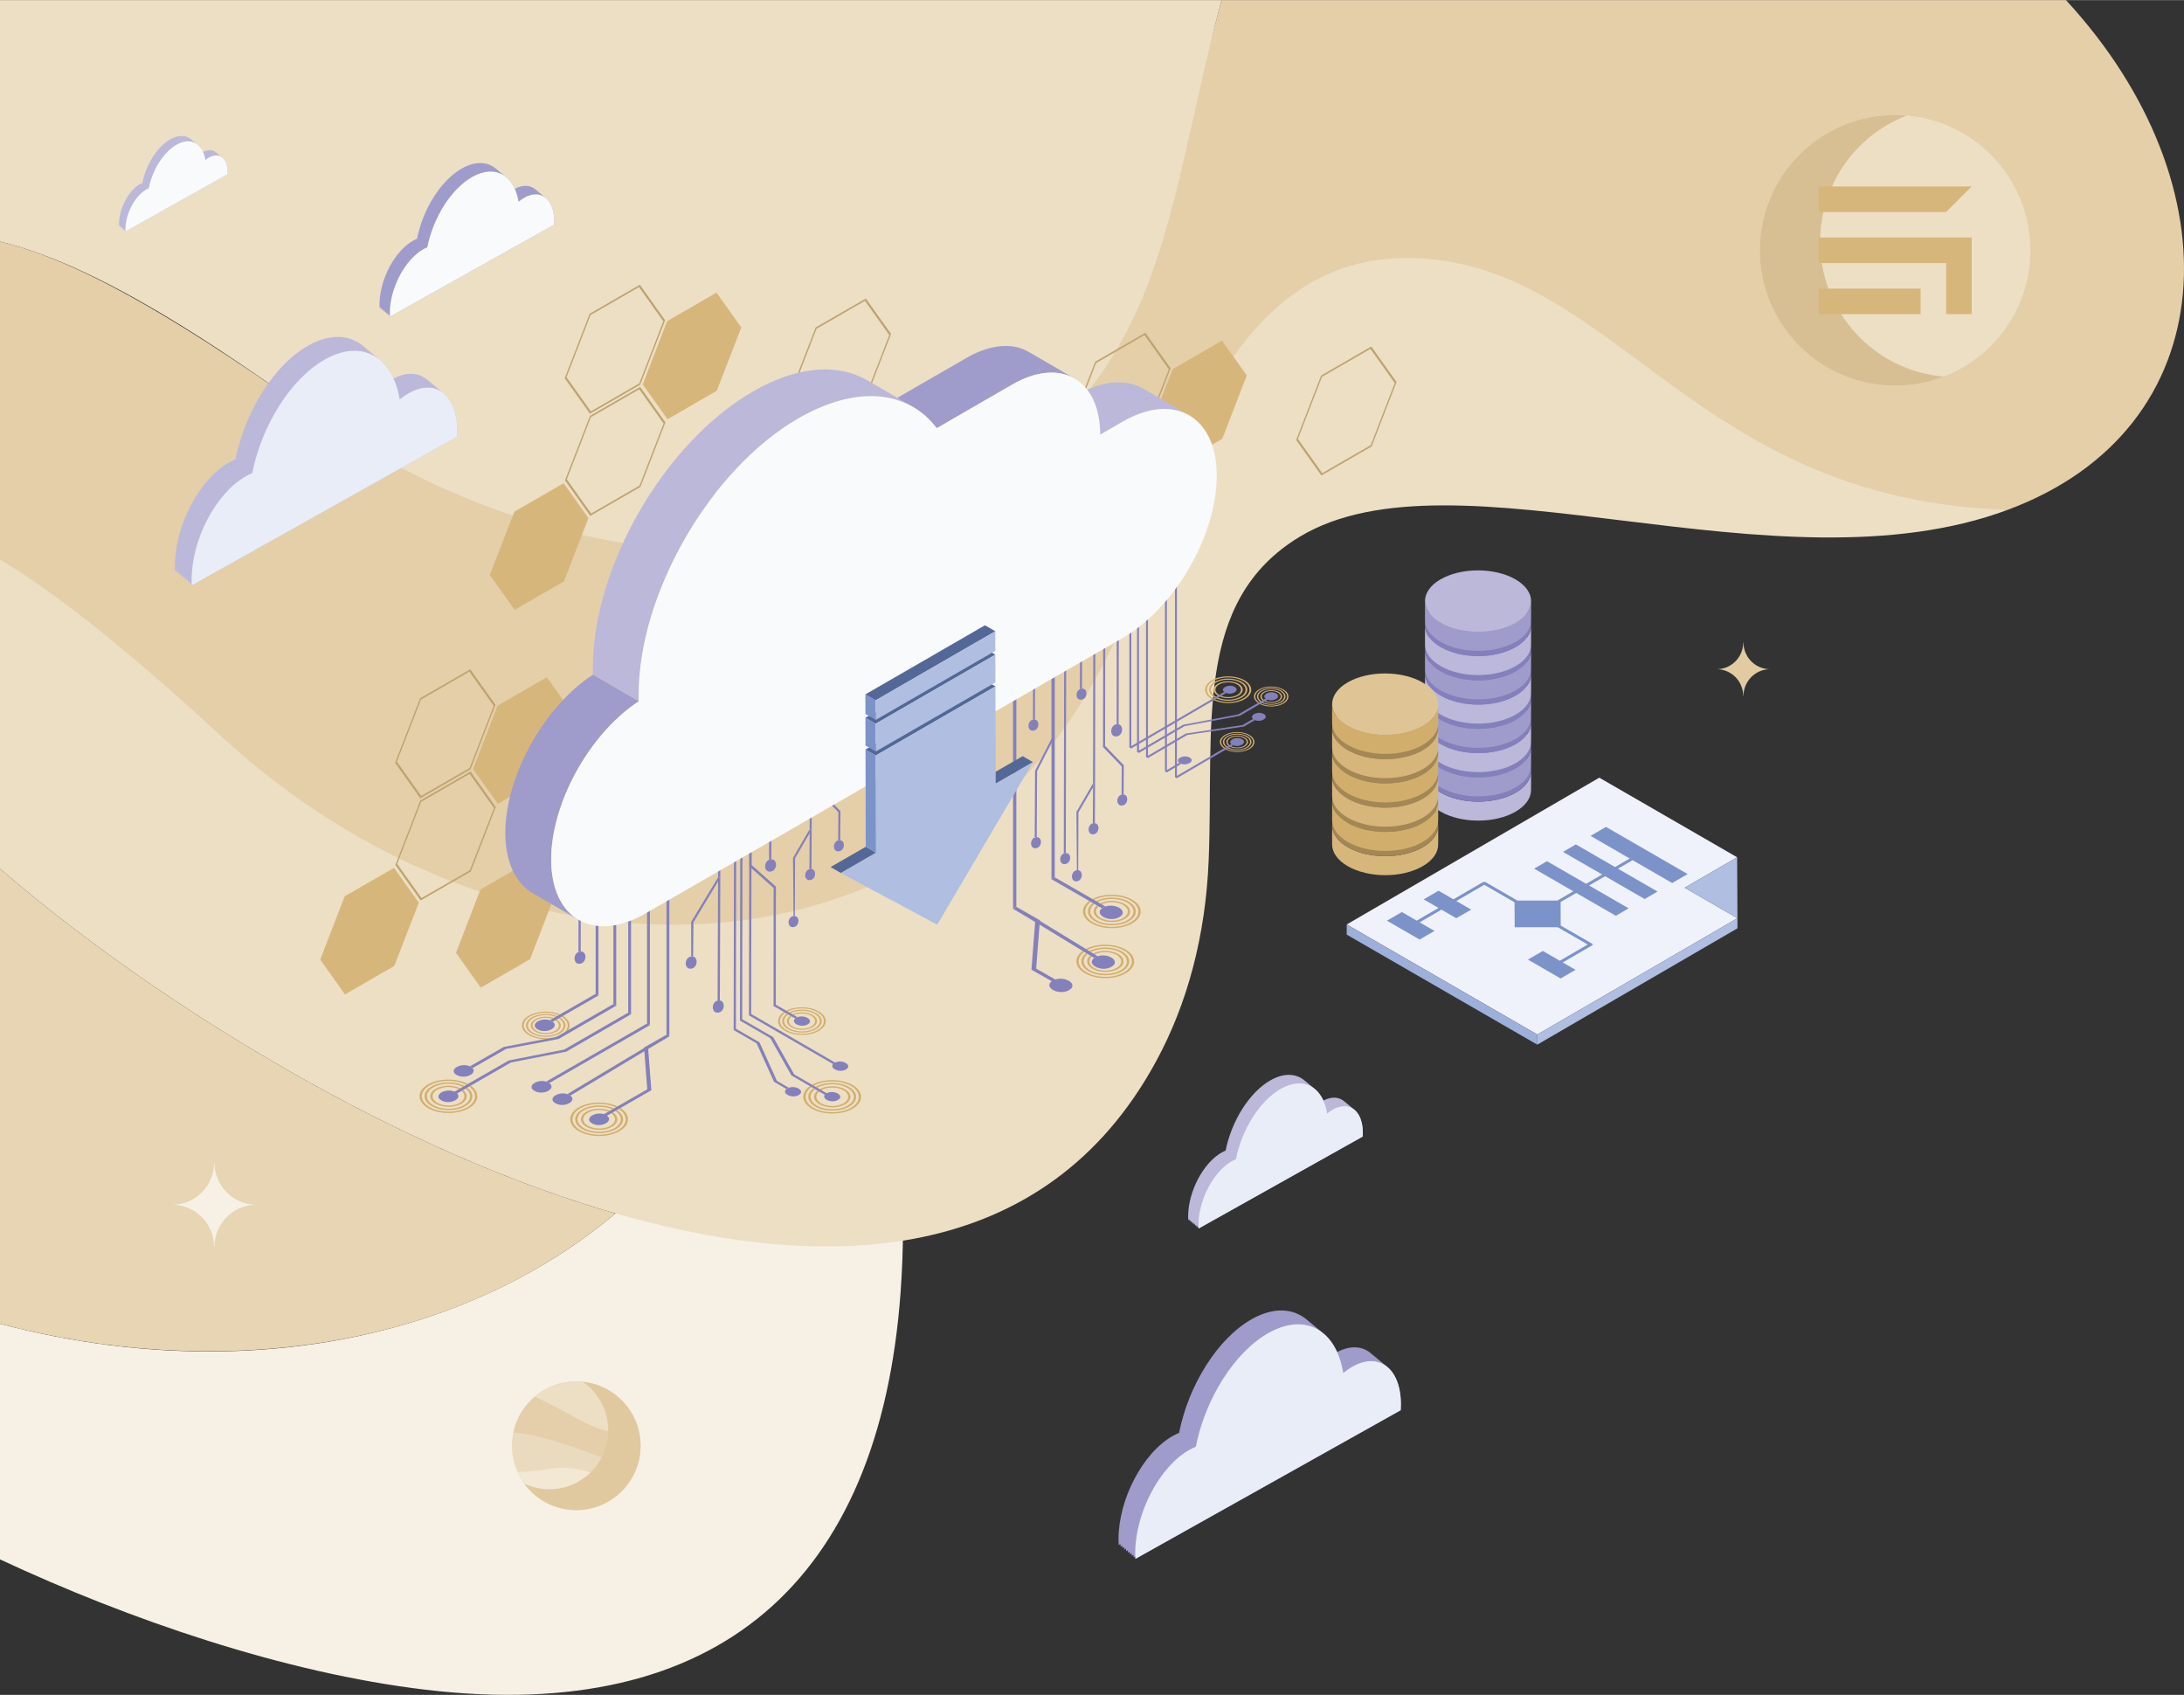 <?xml version="1.0" encoding="UTF-8"?>
<!DOCTYPE svg PUBLIC "-//W3C//DTD SVG 1.1//EN" "http://www.w3.org/Graphics/SVG/1.1/DTD/svg11.dtd">
<!-- Creator: CorelDRAW X7 -->
<svg xmlns="http://www.w3.org/2000/svg" xml:space="preserve" width="7.611in" height="5.906in" version="1.1" style="shape-rendering:geometricPrecision; text-rendering:geometricPrecision; image-rendering:optimizeQuality; fill-rule:evenodd; clip-rule:evenodd"
viewBox="0 0 76113 59055"
 xmlns:xlink="http://www.w3.org/1999/xlink">
 <rect x="0" y="0" width="76113" height="59055" fill="#333333" stroke="none"/>
 <defs>
  <style type="text/css">
   <![CDATA[
    .fil23 {fill:#536896}
    .fil24 {fill:#7B93C9}
    .fil19 {fill:#8480BC}
    .fil16 {fill:#9F9CCB}
    .fil25 {fill:#AFBEE1}
    .fil14 {fill:#BBB8DA}
    .fil21 {fill:#BFA36F}
    .fil18 {fill:#D2AE6D}
    .fil20 {fill:#D7B67C}
    .fil26 {fill:#D7BF93}
    .fil27 {fill:#E2CBA3}
    .fil12 {fill:#E4CFA9}
    .fil28 {fill:#E7D5B4}
    .fil15 {fill:#E9EDF7}
    .fil13 {fill:#EDDFC4}
    .fil0 {fill:#F7F1E5}
    .fil22 {fill:#F9FAFC}
    .fil10 {fill:#7B93C9;fill-rule:nonzero}
    .fil2 {fill:#8480BC;fill-rule:nonzero}
    .fil9 {fill:#9DB0D9;fill-rule:nonzero}
    .fil3 {fill:#9F9CCB;fill-rule:nonzero}
    .fil5 {fill:#A38755;fill-rule:nonzero}
    .fil11 {fill:#AFBEE1;fill-rule:nonzero}
    .fil1 {fill:#BBB8DA;fill-rule:nonzero}
    .fil6 {fill:#D2AE6D;fill-rule:nonzero}
    .fil4 {fill:#D7B67C;fill-rule:nonzero}
    .fil7 {fill:#DFC596;fill-rule:nonzero}
    .fil33 {fill:#E0C99F;fill-rule:nonzero}
    .fil30 {fill:#E4CFAA;fill-rule:nonzero}
    .fil34 {fill:#E9EDF7;fill-rule:nonzero}
    .fil29 {fill:#EBDBBE;fill-rule:nonzero}
    .fil32 {fill:#EDDFC4;fill-rule:nonzero}
    .fil8 {fill:#EFF2FA;fill-rule:nonzero}
    .fil31 {fill:#F2E8D4;fill-rule:nonzero}
    .fil17 {fill:#F9FAFC;fill-rule:nonzero}
   ]]>
  </style>
 </defs>
 <g id="Layer_x0020_1">
  <g id="_3027625200384">
   <path class="fil0" d="M15147 45814c-4663,1615 -9992,1673 -15147,311l0 4694 0 3515c4491,2098 9904,3958 14837,4543 10202,1210 15814,-3788 16548,-13840 112,-1533 107,-3092 38,-4624 -11,-239 -21,-475 -30,-707 -1445,223 -2973,244 -4551,98 -871,-81 -1758,-213 -2654,-390 -1283,1668 -2832,3097 -4622,4258 -1342,869 -2818,1588 -4419,2142z"/>
   <g>
    <path class="fil1" d="M53360 26864l-2 662c-1,272 -180,544 -537,752 -720,418 -1890,418 -2615,0 -364,-210 -546,-486 -545,-762l2 -662c-1,276 181,552 545,762 725,418 1895,418 2615,0 357,-208 536,-480 537,-752z"/>
    <path class="fil2" d="M52814 26102c725,418 728,1096 9,1514 -720,418 -1890,418 -2615,0 -724,-418 -727,-1096 -8,-1514 719,-418 1890,-418 2614,0z"/>
    <path class="fil3" d="M53360 26019l-2 662c-1,272 -180,544 -537,752 -720,418 -1890,418 -2615,0 -364,-210 -546,-487 -545,-762l2 -662c-1,276 181,552 545,762 725,418 1895,418 2615,0 357,-208 536,-480 537,-752z"/>
    <path class="fil2" d="M52814 25256c725,419 728,1097 9,1515 -720,418 -1890,418 -2615,0 -724,-418 -727,-1096 -8,-1514 719,-418 1890,-418 2614,-1z"/>
    <path class="fil1" d="M53360 25174l-2 662c-1,272 -180,544 -537,752 -720,418 -1890,418 -2615,0 -364,-211 -546,-487 -545,-762l2 -662c-1,275 181,551 545,762 725,418 1895,418 2615,0 357,-208 536,-480 537,-752z"/>
    <path class="fil2" d="M52814 24411c725,419 728,1097 9,1515 -720,418 -1890,418 -2615,0 -724,-418 -727,-1096 -8,-1514 719,-418 1890,-419 2614,-1z"/>
    <path class="fil3" d="M53360 24329l-2 662c-1,272 -180,544 -537,751 -720,419 -1890,419 -2615,0 -364,-210 -546,-486 -545,-762l2 -661c-1,275 181,551 545,762 725,418 1895,418 2615,0 357,-208 536,-480 537,-752z"/>
    <path class="fil2" d="M52814 23566c725,418 728,1097 9,1515 -720,418 -1890,418 -2615,0 -724,-418 -727,-1096 -8,-1514 719,-418 1890,-419 2614,-1z"/>
    <path class="fil1" d="M53360 23483l-2 662c-1,273 -180,545 -537,752 -720,419 -1890,419 -2615,0 -364,-210 -546,-486 -545,-762l2 -662c-1,276 181,552 545,763 725,418 1895,418 2615,0 357,-208 536,-480 537,-753z"/>
    <path class="fil2" d="M52814 22721c725,418 728,1096 9,1514 -720,419 -1890,419 -2615,0 -724,-418 -727,-1096 -8,-1514 719,-418 1890,-418 2614,0z"/>
    <path class="fil3" d="M53360 22638l-2 662c-1,272 -180,545 -537,752 -720,418 -1890,418 -2615,0 -364,-210 -546,-486 -545,-762l2 -662c-1,276 181,552 545,762 725,419 1895,419 2615,0 357,-207 536,-479 537,-752z"/>
    <path class="fil2" d="M52814 21876c725,418 728,1096 9,1514 -720,419 -1890,419 -2615,0 -724,-418 -727,-1096 -8,-1514 719,-418 1890,-418 2614,0z"/>
    <path class="fil1" d="M53360 21793l-2 662c-1,272 -180,544 -537,752 -720,418 -1890,418 -2615,0 -364,-210 -546,-486 -545,-762l2 -662c-1,276 181,552 545,762 725,418 1895,418 2615,0 357,-208 536,-479 537,-752z"/>
    <path class="fil2" d="M52814 21031c725,418 728,1096 9,1514 -720,418 -1890,418 -2615,0 -724,-418 -727,-1096 -8,-1514 719,-418 1890,-418 2614,0z"/>
    <path class="fil3" d="M53360 20948l-2 662c-1,272 -180,544 -537,752 -720,418 -1890,418 -2615,0 -364,-210 -546,-487 -545,-762l2 -662c-1,276 181,552 545,762 725,418 1895,418 2615,0 357,-208 536,-480 537,-752z"/>
    <path class="fil1" d="M52814 20185c725,419 728,1097 9,1515 -720,418 -1890,418 -2615,0 -724,-418 -727,-1096 -8,-1514 719,-418 1890,-419 2614,-1z"/>
    <path class="fil4" d="M50122 28765l-1 662c-1,272 -180,544 -538,752 -719,418 -1890,418 -2614,0 -364,-210 -546,-486 -545,-762l1 -662c0,276 182,552 546,762 724,418 1895,418 2614,0 358,-208 537,-480 537,-752z"/>
    <path class="fil5" d="M49577 28002c724,419 727,1097 8,1515 -719,418 -1890,418 -2614,0 -724,-418 -728,-1096 -8,-1514 719,-418 1890,-418 2614,-1z"/>
    <path class="fil6" d="M50122 27920l-1 662c-1,272 -180,544 -538,752 -719,418 -1890,418 -2614,0 -364,-211 -546,-487 -545,-762l1 -662c0,275 182,551 546,762 724,418 1895,418 2614,0 358,-208 537,-480 537,-752z"/>
    <path class="fil5" d="M49577 27157c724,419 727,1097 8,1515 -719,418 -1890,418 -2614,0 -724,-418 -728,-1096 -8,-1514 719,-418 1890,-419 2614,-1z"/>
    <path class="fil4" d="M50122 27075l-1 662c-1,272 -180,544 -538,751 -719,419 -1890,419 -2614,0 -364,-210 -546,-486 -545,-761l1 -662c0,275 182,551 546,762 724,418 1895,418 2614,0 358,-208 537,-480 537,-752z"/>
    <path class="fil5" d="M49577 26312c724,419 727,1097 8,1515 -719,418 -1890,418 -2614,0 -724,-418 -728,-1096 -8,-1514 719,-418 1890,-419 2614,-1z"/>
    <path class="fil6" d="M50122 26229l-1 662c-1,273 -180,545 -538,752 -719,419 -1890,419 -2614,0 -364,-210 -546,-486 -545,-762l1 -662c0,276 182,552 546,763 724,418 1895,418 2614,0 358,-208 537,-480 537,-753z"/>
    <path class="fil5" d="M49577 25467c724,418 727,1097 8,1514 -719,419 -1890,419 -2614,0 -724,-417 -728,-1095 -8,-1514 719,-417 1890,-418 2614,0z"/>
    <path class="fil4" d="M50122 25384l-1 662c-1,273 -180,545 -538,752 -719,418 -1890,418 -2614,0 -364,-210 -546,-486 -545,-762l1 -662c0,276 182,552 546,762 724,419 1895,419 2614,0 358,-207 537,-479 537,-752z"/>
    <path class="fil5" d="M49577 24622c724,418 727,1096 8,1514 -719,419 -1890,419 -2614,0 -724,-418 -728,-1096 -8,-1514 719,-418 1890,-418 2614,0z"/>
    <path class="fil6" d="M50122 24539l-1 662c-1,272 -180,544 -538,752 -719,418 -1890,418 -2614,0 -364,-210 -546,-486 -545,-762l1 -662c0,276 182,552 546,762 724,418 1895,418 2614,0 358,-207 537,-480 537,-752z"/>
    <path class="fil7" d="M49577 23777c724,418 727,1096 8,1514 -719,418 -1890,418 -2614,0 -724,-418 -728,-1096 -8,-1514 719,-418 1890,-418 2614,0z"/>
   </g>
   <g>
    <polygon class="fil8" points="58713,30930 60540,29869 55736,27095 46934,32210 53576,36045 60551,31992 "/>
    <polygon class="fil9" points="53576,36045 53574,36398 46933,32564 46934,32210 "/>
    <path class="fil10" d="M58815 30453l-539 313 -1379 -796 -511 297 1379 796 -448 261 -1379 -796 -559 324 1380 796 -447 260 -1380 -796 -545 317 4 819 1094 631c29,17 29,44 0,60l-1022 594 445 258 -519 301 -1140 -658 519 -301 592 341 973 -565 -1044 -602 -1502 1 -5 -871 -1055 -609 -973 565 518 299 -519 301 -518 -299 -759 442 518 299 -520 301 -1138 -657 519 -302 518 299 760 -441 -518 -299 519 -302 518 299 1023 -594c28,-17 74,-17 103,0l1106 639 1389 0 558 -324 -1365 -789 447 -260 1365 788 558 -324 -1365 -788 448 -261 1366 789 511 -297 -1365 -789 538 -313 2846 1643z"/>
    <polygon class="fil11" points="60540,29869 60551,31992 58713,30930 "/>
    <polygon class="fil11" points="60551,31991 60550,32345 53575,36398 53576,36045 "/>
   </g>
   <g>
    <path class="fil12" d="M0 8414c1838,438 4112,1530 7187,3498 1080,691 2258,1489 3551,2405 6552,4641 14561,5906 20900,3295 516,-213 1015,-448 1496,-705 6358,-3396 7724,-10544 9439,-16907l29427 0c5974,6476 5561,14940 -2030,17762 -9250,816 -12296,-3284 -19251,-5096 -4458,-1161 -7604,678 -9706,7977 -2405,8353 -6985,13840 -13359,15387 -12048,2923 -19691,-5594 -27654,-11368l0 -16248z"/>
    <path class="fil13" d="M0 8414l0 -8414 42573 0c-2157,8006 -1849,14257 -10802,17943 -6339,2611 -14481,1015 -21033,-3626 -3012,-2134 -7236,-5067 -10738,-5903z"/>
    <path class="fil13" d="M0 19496c2020,1212 4485,3181 7702,6150 1988,1835 4192,3314 6494,4400 4530,2137 9441,2756 13848,1596 1394,-367 2698,-899 3901,-1584 3852,-2194 6669,-5964 8104,-10946 1553,-5396 3672,-8558 6477,-9669 898,-356 1848,-488 2837,-449 6961,274 9645,8422 20607,8768 -8104,3012 -19279,-2304 -24665,932 -3727,2239 -2997,6621 -3182,11263 -107,2669 -752,5028 -1823,7004 -7684,14183 -30411,1862 -40300,-6694l0 -10771z"/>
   </g>
   <g>
    <g>
     <path class="fil14" d="M6096 19718l0 3 0 4c1,64 4,125 8,186l0 0 61 -35c1,29 2,59 3,88l0 0 62 -34c1,29 1,59 3,88l0 0 61 -34c2,28 2,59 4,87l0 0 61 -34c1,29 2,59 3,88l0 0 61 -34c2,29 2,59 4,87l0 0 61 -34c1,29 2,59 3,88l0 0 62 -34c1,29 1,59 3,88l0 0 61 -35c2,29 2,60 4,88l0 0 61 -34c1,29 2,59 3,88l0 0 9246 -5180c4,-67 7,-134 7,-201l0 0c0,-631 -192,-1094 -503,-1331l0 0c-21,-19 -42,-36 -65,-53l0 0c-20,-19 -42,-37 -64,-54l0 0c-21,-19 -43,-37 -65,-53l0 0c-21,-20 -42,-37 -64,-54l0 0c-21,-19 -43,-37 -65,-54l0 0c-21,-19 -43,-36 -65,-53l0 0c-21,-19 -42,-37 -64,-54l0 0c-21,-19 -43,-37 -65,-53l0 0c-299,-274 -726,-316 -1202,-66l0 0c-129,-284 -301,-511 -507,-673l0 0c-21,-19 -43,-36 -65,-54l0 0c-21,-18 -43,-36 -65,-53l0 0c-21,-19 -42,-37 -64,-54l0 0c-21,-19 -43,-36 -65,-53l0 0c-21,-19 -42,-37 -64,-54l0 0c-21,-19 -43,-36 -65,-54l0 0c-21,-18 -43,-36 -65,-53l0 0c-21,-19 -42,-36 -64,-54l0 0c-256,-227 -571,-348 -923,-348l0 0c-314,0 -658,96 -1020,298l0 0c-1200,673 -2215,2314 -2540,3968l0 0c-71,29 -142,62 -215,103l0 0c-1048,587 -1898,2205 -1898,3612z"/>
     <path class="fil15" d="M11331 12518c-1201,673 -2215,2314 -2541,3967 -70,29 -142,63 -215,103 -1048,587 -1897,2205 -1897,3613 0,35 1,70 2,105l2 -1c1,28 2,57 3,85 0,0 0,1 0,2 0,0 0,0 0,1l9246 -5180c4,-67 7,-134 7,-201 0,-631 -192,-1094 -503,-1331 -1,-1 -2,-2 -3,-3 -304,-229 -720,-242 -1178,15 -111,62 -219,138 -324,224 -45,-273 -117,-517 -214,-730 -129,-284 -301,-511 -507,-673 -3,-3 -6,-5 -9,-8 -480,-371 -1140,-397 -1869,12z"/>
    </g>
    <g>
     <path class="fil16" d="M19314 7708l0 -6c0,-390 -119,-677 -311,-823l0 0c-13,-12 -26,-23 -40,-33l0 0c-13,-12 -26,-23 -40,-33l0 0c-13,-12 -26,-23 -40,-33l0 0c-13,-12 -26,-23 -40,-34l0 0c-13,-12 -26,-22 -40,-33l0 0c-13,-12 -26,-22 -40,-33l0 0c-13,-12 -26,-23 -40,-33l0 0c-13,-12 -26,-23 -40,-33l0 0c-185,-169 -449,-195 -743,-40l0 0c-80,-176 -187,-317 -314,-417l0 0c-13,-12 -27,-23 -40,-33l0 0c-13,-12 -27,-23 -40,-34l0 0c-13,-11 -27,-22 -40,-33l0 0c-13,-11 -27,-22 -40,-33l0 0c-13,-11 -27,-22 -40,-33l0 0c-13,-11 -27,-22 -40,-33l0 0c-13,-12 -27,-23 -40,-33l0 0c-13,-12 -27,-23 -40,-33l0 0c-159,-141 -353,-216 -571,-216 -194,0 -407,60 -631,185l0 0c-743,416 -1370,1431 -1572,2455l0 0c-43,17 -88,38 -133,63l0 0c-648,363 -1174,1364 -1174,2235l0 0c0,41 3,80 5,119l0 0 38 -21c1,18 1,36 2,54l0 0 38 -21c1,18 1,37 2,54l0 0 38 -21c1,18 1,37 2,54l0 0 38 -21c1,18 1,37 2,55l0 0 38 -22c1,18 1,37 2,55l0 0 38 -22c1,18 1,37 2,55l0 0 38 -21c1,18 1,36 2,54l0 0 38 -21c0,18 1,36 2,54l0 0 38 -21c0,18 1,37 2,54l0 0 5720 -3205c2,-39 4,-79 4,-118z"/>
     <path class="fil17" d="M13590 11031c-3,-39 -5,-78 -5,-119 0,-871 526,-1871 1174,-2234 45,-26 89,-46 133,-64 202,-1023 829,-2039 1572,-2455 795,-445 1457,-57 1608,866 65,-53 132,-100 200,-139 576,-322 1042,43 1042,817 0,40 -2,82 -4,124l-5720 3204z"/>
    </g>
    <g>
     <path class="fil14" d="M7930 5996l0 -3c0,-243 -74,-421 -193,-511l0 0c-8,-8 -17,-15 -25,-21l0 0c-8,-7 -17,-14 -25,-21l0 0c-8,-7 -16,-14 -25,-20l0 0c-8,-7 -16,-14 -25,-21l0 0c-8,-7 -16,-14 -25,-20l0 0c-8,-8 -16,-14 -24,-21l0 0c-8,-7 -17,-14 -25,-20l0 0c-8,-8 -17,-15 -25,-21l0 0c-115,-105 -279,-121 -462,-25l0 0c-49,-109 -115,-196 -195,-259l0 0c-8,-7 -16,-14 -24,-20l0 0c-9,-8 -17,-14 -25,-21l0 0c-8,-7 -17,-14 -25,-21l0 0c-8,-7 -16,-13 -25,-20l0 0c-8,-7 -16,-14 -25,-21l0 0c-8,-7 -16,-14 -25,-20l0 0c-8,-7 -16,-14 -24,-21l0 0c-8,-7 -17,-14 -25,-20l0 0c-99,-88 -219,-134 -355,-134 -120,0 -253,37 -391,114l0 0c-462,259 -851,889 -976,1524l0 0c-27,12 -55,24 -83,40l0 0c-402,226 -729,847 -729,1388l0 0c0,25 2,49 3,73l0 0 24 -13c0,11 1,23 1,34l0 0 24 -13c0,11 0,22 1,33l0 0 24 -13c0,11 0,23 1,34l0 0 23 -13c1,11 1,23 2,34l0 0 23 -14c1,12 1,23 1,34l0 0 24 -13c1,11 1,23 1,34l0 0 24 -13c0,11 0,22 1,33l0 0 24 -13c0,11 0,23 1,34l0 0 23 -13c1,11 1,22 2,34l0 0 3551 -1990c2,-25 3,-49 3,-74z"/>
     <path class="fil17" d="M4376 8059c-2,-24 -3,-48 -3,-73 0,-541 326,-1162 729,-1388 28,-15 55,-28 82,-39 125,-636 515,-1266 976,-1524 493,-277 905,-36 998,537 41,-33 82,-62 125,-86 357,-200 647,27 647,507 0,25 -1,51 -3,77l-3551 1989z"/>
    </g>
   </g>
   <g>
    <g>
     <path class="fil18" d="M43116 23847c175,101 175,264 2,364 -86,51 -199,76 -313,76 -85,0 -169,-14 -243,-42 -26,-10 -50,-21 -72,-34 -1,-1 -2,-1 -3,-2 -171,-100 -171,-262 1,-362 172,-100 455,-100 628,0zm-314 -112c-130,0 -260,29 -359,86 -197,115 -196,300 -1,414 1,1 2,1 3,2 22,13 46,24 71,34 198,79 472,68 647,-34 198,-114 197,-301 -2,-416 -99,-57 -229,-86 -359,-86z"/>
     <path class="fil18" d="M43228 23782c236,136 238,358 3,494 -117,68 -271,102 -425,102 -126,0 -252,-22 -358,-67 -24,-11 -48,-22 -70,-35 -1,-1 -2,-1 -3,-2 -232,-136 -233,-356 0,-492 235,-136 618,-136 853,0zm-826 556c262,114 637,102 874,-35 260,-151 258,-396 -3,-547 -130,-75 -301,-113 -471,-113 -171,0 -342,38 -472,113 -258,150 -258,394 0,545 0,0 1,1 2,2 23,12 46,24 70,35z"/>
     <path class="fil18" d="M43324 23726c291,168 292,441 5,608 -144,83 -334,125 -524,125 -161,0 -322,-30 -456,-90 -24,-11 -48,-23 -70,-36 -1,0 -2,-1 -2,-1 -288,-168 -288,-439 -1,-606 288,-167 759,-167 1048,0zm-1020 669c317,146 779,134 1070,-35 312,-182 311,-478 -5,-660 -157,-91 -364,-136 -570,-136 -206,0 -412,45 -568,136 -312,181 -311,476 1,658 1,0 2,1 2,1 23,13 46,25 70,36z"/>
     <path class="fil18" d="M44304 24459c-72,0 -144,-14 -204,-41 -11,-5 -22,-10 -32,-16 -13,-7 -24,-15 -35,-24 -93,-75 -82,-180 34,-247 129,-75 339,-75 469,0 130,75 130,197 1,272 -64,37 -149,56 -233,56zm-271 -347c-134,78 -145,200 -34,286 11,8 23,16 36,24 10,5 21,11 31,16 149,69 367,64 505,-16 147,-86 146,-225 -2,-311 -74,-42 -171,-64 -268,-64 -97,0 -194,22 -268,65z"/>
     <path class="fil18" d="M44304 24527c-102,0 -205,-20 -288,-60 -11,-5 -21,-10 -31,-16 -13,-8 -25,-16 -36,-24 -139,-102 -128,-251 34,-345 175,-101 461,-101 636,0 177,102 177,267 2,369 -87,51 -202,76 -317,76zm-322 -40c196,96 490,90 673,-16 194,-113 193,-296 -2,-408 -97,-56 -225,-84 -352,-84 -128,0 -255,28 -352,84 -180,105 -192,271 -34,384 11,8 23,16 36,24 10,5 20,11 31,16z"/>
     <path class="fil18" d="M44304 24587c-129,0 -258,-25 -362,-77 -10,-5 -21,-11 -31,-16 -13,-8 -25,-16 -36,-24 -179,-125 -168,-312 34,-430 214,-124 566,-124 782,0 217,125 218,329 3,454 -107,62 -248,93 -390,93zm-395 -57c236,119 595,113 819,-17 233,-135 232,-356 -4,-492 -117,-68 -271,-102 -425,-102 -154,0 -307,34 -424,102 -220,128 -231,332 -34,469 12,8 24,16 37,23 10,6 20,11 31,17z"/>
     <path class="fil18" d="M42882 25987c-14,-8 -26,-16 -36,-25 -92,-75 -81,-179 34,-246 129,-75 340,-76 469,-1 130,75 130,197 2,272 -65,37 -149,56 -234,56 -72,0 -145,-13 -205,-41 -10,-4 -21,-10 -30,-15zm501 -291c-74,-43 -171,-64 -268,-64 -97,0 -195,21 -268,64 -134,78 -145,200 -35,286 11,8 23,16 37,24 9,6 19,11 30,16 149,69 368,65 505,-15 148,-86 147,-226 -1,-311z"/>
     <path class="fil18" d="M42761 26011c-137,-102 -126,-250 35,-344 175,-102 461,-102 637,0 176,102 177,267 2,369 -87,50 -202,76 -317,76 -103,0 -206,-21 -289,-61 -11,-5 -21,-10 -31,-16 -13,-7 -25,-15 -37,-24zm2 -363c-180,104 -192,270 -36,383 12,8 24,16 37,24 10,6 20,11 30,16 197,96 491,91 674,-16 194,-112 193,-295 -2,-408 -97,-56 -224,-84 -352,-84 -127,0 -254,28 -351,85z"/>
     <path class="fil18" d="M42688 26054c-179,-125 -168,-312 34,-429 215,-125 566,-125 783,0 216,125 217,329 3,453 -108,63 -249,94 -391,94 -129,0 -258,-26 -362,-78 -11,-5 -21,-10 -30,-16 -14,-7 -26,-15 -37,-24zm0 -448c-220,128 -231,332 -34,468 12,8 24,16 37,24 10,5 20,11 30,16 237,119 597,114 820,-16 234,-136 232,-357 -3,-492 -118,-68 -272,-102 -425,-102 -154,0 -308,34 -425,102z"/>
     <path class="fil18" d="M38523 33819c-142,0 -285,-32 -394,-95 -187,-108 -214,-274 -80,-398l-57 -34c-165,143 -137,339 81,465 248,143 651,144 898,0 247,-143 245,-377 -3,-521 -124,-71 -286,-107 -449,-107 -150,0 -300,31 -420,92l55 33c217,-110 550,-105 758,15 218,126 218,330 2,456 -107,62 -249,94 -391,94z"/>
     <path class="fil18" d="M38524 33933c-194,0 -388,-42 -535,-128 -266,-153 -293,-394 -81,-565l-55 -34c-245,189 -219,461 79,633 326,188 856,188 1180,0 324,-189 323,-495 -4,-684 -163,-94 -376,-141 -590,-141 -199,0 -398,41 -556,123l55 34c295,-153 751,-147 1035,17 295,170 297,447 3,618 -146,85 -338,127 -531,127z"/>
     <path class="fil18" d="M38523 34035c-238,0 -476,-53 -658,-158 -335,-194 -362,-500 -78,-711l-56 -34c-315,229 -289,566 78,778 395,228 1034,228 1425,0 391,-227 389,-597 -6,-825 -197,-114 -455,-170 -713,-170 -241,0 -482,49 -673,149l55 34c362,-189 925,-183 1275,20 364,209 365,551 5,760 -179,104 -416,157 -654,157z"/>
     <path class="fil18" d="M38301 32016c249,144 652,144 899,1 246,-144 245,-378 -3,-521 -124,-71 -287,-107 -449,-107 -147,0 -293,29 -411,87l57 33c217,-105 542,-99 747,20 218,126 218,330 2,455 -108,63 -249,94 -391,94 -143,0 -285,-31 -395,-94 -190,-110 -214,-281 -71,-406l-58 -33c-173,144 -148,344 73,471z"/>
     <path class="fil18" d="M38752 32193c-193,0 -387,-43 -535,-128 -268,-155 -293,-399 -74,-569l-57 -33c-250,189 -225,462 74,635 327,189 857,188 1181,0 324,-188 322,-495 -4,-683 -163,-94 -376,-141 -590,-141 -197,0 -394,40 -551,121l56 32c296,-149 747,-143 1029,20 295,171 297,448 3,619 -146,85 -339,127 -532,127z"/>
     <path class="fil18" d="M38752 32294c-238,0 -476,-52 -658,-157 -336,-194 -362,-502 -76,-713l-57 -33c-317,229 -291,566 77,778 395,228 1034,228 1425,1 391,-227 389,-597 -6,-825 -197,-114 -455,-171 -713,-171 -241,0 -482,50 -672,149l57 33c362,-188 922,-180 1272,21 363,210 365,551 5,760 -180,105 -417,157 -654,157z"/>
     <path class="fil18" d="M28274 35765c-178,104 -468,104 -649,-1 -166,-95 -179,-246 -39,-350l-47 -27c-165,119 -151,294 40,404 205,119 538,119 742,1 204,-119 203,-312 -3,-430 -191,-111 -495,-118 -700,-21l46 27c180,-82 442,-75 608,21 180,104 180,272 2,376z"/>
     <path class="fil18" d="M28391 35832c-242,141 -637,141 -881,0 -230,-133 -244,-344 -41,-486l-47 -27c-228,157 -215,393 40,540 270,156 708,155 975,0 268,-156 267,-409 -3,-565 -256,-147 -663,-155 -933,-21l46 27c245,-119 611,-111 841,21 244,141 245,370 3,511z"/>
     <path class="fil18" d="M28492 35891c-298,173 -784,173 -1084,0 -286,-165 -300,-430 -42,-604l-46 -27c-285,189 -270,478 41,658 326,188 854,188 1177,0 323,-187 321,-493 -5,-681 -311,-180 -809,-188 -1134,-23l46 27c300,-150 756,-142 1042,23 300,173 302,455 5,627z"/>
     <path class="fil18" d="M28349 38596c-340,-197 -363,-509 -68,-719l-56 -33c-327,229 -303,570 68,784 394,228 1033,228 1424,1 391,-228 389,-598 -5,-826 -390,-224 -1019,-227 -1411,-7l56 33c361,-202 941,-200 1299,7 363,210 365,551 5,760 -360,209 -949,209 -1312,0z"/>
     <path class="fil18" d="M28348 37916c-258,189 -236,466 67,641 327,189 857,188 1180,0 325,-189 323,-495 -4,-684 -322,-186 -842,-188 -1168,-5l57 32c294,-164 765,-162 1055,6 296,170 297,448 4,618 -293,170 -771,170 -1067,0 -271,-157 -294,-404 -67,-575l-57 -33z"/>
     <path class="fil18" d="M28490 37998c-181,144 -158,348 66,477 249,143 651,144 898,1 247,-144 246,-378 -3,-521 -244,-141 -639,-143 -887,-6l56 33c217,-119 562,-118 775,5 218,126 219,331 3,456 -216,125 -568,125 -786,-1 -194,-111 -215,-285 -65,-411l-57 -33z"/>
     <path class="fil18" d="M21274 39226c-215,125 -567,125 -785,-1 -218,-125 -219,-329 -3,-454 193,-112 495,-125 713,-37l57 -32c-249,-106 -602,-94 -826,36 -247,144 -245,377 3,520 248,143 651,144 898,0 236,-137 245,-357 27,-502l-56 33c187,127 178,317 -28,437z"/>
     <path class="fil18" d="M21415 39307c-292,170 -771,170 -1066,0 -295,-170 -296,-448 -4,-618 271,-157 700,-169 996,-36l57 -33c-328,-151 -807,-139 -1109,37 -324,188 -323,495 2,683 327,188 857,188 1181,0 314,-183 322,-475 27,-665l-56 33c264,171 255,435 -28,599z"/>
     <path class="fil18" d="M21537 39379c-359,209 -949,209 -1312,-1 -362,-209 -364,-550 -4,-759 338,-197 877,-209 1242,-36l57 -33c-396,-190 -986,-178 -1356,36 -391,228 -389,598 5,825 395,228 1034,228 1425,0 380,-220 389,-576 27,-805l-57 32c331,211 322,538 -27,741z"/>
     <path class="fil18" d="M16024 38425c-216,125 -568,125 -786,-1 -217,-125 -218,-329 -3,-455 206,-119 535,-125 754,-17l56 -33c-249,-125 -629,-120 -866,18 -247,143 -245,377 3,519 248,144 651,145 898,1 224,-130 244,-335 60,-479l-57 33c154,126 134,301 -59,414z"/>
     <path class="fil18" d="M16165 38506c-293,170 -772,170 -1067,-1 -294,-170 -296,-447 -4,-617 284,-165 740,-170 1036,-18l56 -32c-327,-171 -833,-165 -1148,17 -324,189 -323,495 3,683 327,189 856,188 1180,0 302,-175 322,-452 61,-641l-57 32c230,172 210,420 -60,577z"/>
     <path class="fil18" d="M16287 38578c-360,209 -949,209 -1313,-1 -362,-209 -364,-550 -4,-759 350,-204 917,-209 1281,-17l56 -33c-395,-210 -1012,-205 -1393,17 -391,227 -389,597 4,825 395,227 1034,227 1425,0 368,-214 388,-554 60,-783l-56 32c297,211 277,523 -60,719z"/>
     <path class="fil18" d="M18648 35513c-204,118 -202,311 3,429 205,119 537,119 741,1 200,-116 203,-303 12,-422l-47 27c167,104 162,267 -11,368 -178,103 -469,103 -649,-1 -180,-103 -180,-271 -2,-375 149,-87 377,-101 552,-43l48 -28c-202,-72 -472,-58 -647,44z"/>
     <path class="fil18" d="M18581 35983c-243,-141 -244,-370 -3,-510 214,-124 546,-139 789,-45l47 -27c-269,-109 -643,-94 -882,45 -268,155 -267,409 2,564 270,156 708,155 975,0 263,-153 267,-400 11,-556l-47 27c230,141 227,364 -11,502 -241,140 -637,140 -881,0z"/>
     <path class="fil18" d="M18479 36042c-299,-173 -301,-455 -3,-628 269,-156 692,-171 992,-44l47 -27c-326,-142 -791,-127 -1086,45 -323,187 -321,493 4,681 150,86 342,133 537,140l422 -80 51 -30c-296,113 -701,94 -964,-57z"/>
     <path class="fil18" d="M19573 35423c251,153 279,383 85,552l145 -83c102,-167 41,-360 -183,-496l-47 27z"/>
    </g>
    <g>
     <path class="fil19" d="M42870 23891l-2 0c-172,0 -326,121 -208,217l0 0c9,7 19,14 30,20l0 0c13,8 26,14 39,19l0 0c217,86 506,-96 299,-215l0 0c-49,-29 -104,-41 -158,-41z"/>
     <path class="fil19" d="M43668 25049c10,8 21,17 35,24l0 0c10,6 21,12 32,16l0 0c218,92 516,-92 307,-213l0 0c-50,-28 -106,-41 -160,-41l0 0c-170,0 -323,119 -214,214l0 0z"/>
     <path class="fil19" d="M43126 25712l-2 0c-169,0 -321,117 -214,212l0 0c9,9 21,18 36,26l0 0c9,6 19,11 30,15l0 0c219,94 518,-90 308,-212l0 0c-49,-28 -104,-40 -158,-41z"/>
     <path class="fil19" d="M39358 26035l68 40 3303 -1928c-13,-5 -26,-11 -39,-19l0 0c-11,-6 -21,-13 -30,-20l0 0 -3302 1927z"/>
     <path class="fil19" d="M43151 24891l-1918 359 -1606 941 68 39 1589 -931 1919 -359 1098 -639c-7,-3 -13,-7 -20,-11l0 0c-18,-10 -32,-20 -43,-31l0 0 -1087 632z"/>
     <path class="fil19" d="M43305 25261l-1979 296 -1387 814 68 39 1369 -803 1979 -296 380 -222c-11,-4 -22,-10 -32,-16l0 0c-14,-7 -25,-16 -35,-24l0 0 -363 212z"/>
     <path class="fil19" d="M41097 26574c7,5 16,11 25,17l0 0c15,8 30,15 45,21l0 0c217,80 499,-100 294,-218l0 0c-50,-29 -106,-41 -160,-41l0 0c-174,0 -330,124 -204,221l0 0z"/>
     <path class="fil19" d="M40599 26871l68 39 500 -298c-15,-6 -30,-13 -45,-21l0 0c-9,-6 -18,-12 -25,-17l-498 297z"/>
     <path class="fil19" d="M40948 27072l68 40 1960 -1147c-11,-4 -21,-9 -30,-15l0 0c-15,-8 -27,-17 -36,-26l0 0 -1962 1148z"/>
     <polygon class="fil19" points="39426,26075 39426,20073 39358,20073 39358,26035 "/>
     <polygon class="fil19" points="39695,26230 39695,20229 39627,20229 39627,26191 "/>
     <polygon class="fil19" points="40007,26411 40007,20409 39939,20409 39939,26372 "/>
     <polygon class="fil19" points="40599,18262 40599,26871 40667,26910 40667,18262 "/>
     <polygon class="fil19" points="41016,27112 41016,18464 40948,18464 40948,27072 "/>
     <path class="fil19" d="M44090 24326c11,10 25,21 42,31l0 0c7,4 14,8 21,11l0 0c219,104 531,-85 318,-208l0 0c-50,-28 -106,-41 -161,-41l0 0c-165,0 -313,113 -220,207l0 0z"/>
     <path class="fil19" d="M24088 33326c-3,0 -7,1 -11,1l0 0c-241,47 -239,458 11,423l0 0c228,-32 251,-379 68,-422l0 0c-12,-3 -25,-4 -39,-4l0 0c-9,0 -19,0 -29,2l0 0z"/>
     <path class="fil19" d="M25064 34855l-2 0 -1 0c-9,0 -18,1 -28,2l0 0c-8,1 -17,3 -25,5l0 0c-227,59 -221,454 24,420l0 0c235,-33 253,-398 55,-425l0 0c-8,-1 -15,-2 -23,-2z"/>
     <path class="fil19" d="M25025 30582l-1 132 -16 4148c8,-2 17,-4 25,-5l0 0c19,-2 37,-3 54,0l0 0 16 -4286 -78 11z"/>
     <path class="fil19" d="M25037 23810l-12 6759 -938 1551 1 1206c26,-4 48,-3 68,2l11 -1193 857 -1421 1 -132 78 -11 12 -6772 -78 11z"/>
     <path class="fil19" d="M25589 23732l-21 12160c20,-10 42,-17 78,-22l0 0 21 -12149 -78 11z"/>
     <path class="fil19" d="M26881 29941c-8,0 -16,1 -25,2l0 0c-19,3 -37,8 -54,15l0 0c-198,83 -181,443 53,410l0 0c243,-34 254,-427 30,-427l0 0c-1,0 -3,0 -4,0l0 0z"/>
     <path class="fil19" d="M26812 25085l-10 4873c17,-7 35,-12 54,-15l0 0c9,-1 17,-2 25,-2l0 0 9 -4867 -78 11z"/>
     <path class="fil19" d="M26127 23656l-12 6530 846 752 -4 4113c9,-2 17,-4 26,-5l0 0c20,-3 37,-3 54,0l0 0 4 -4155 -848 -752 12 -6494 -78 11z"/>
     <path class="fil19" d="M26957 35051l756 436c10,-8 22,-16 36,-24l0 0c14,-9 28,-16 43,-22l-756 -436 -79 46z"/>
     <path class="fil19" d="M27792 35441c-15,6 -29,13 -43,22l0 0c-14,8 -26,16 -36,24l0 0c-83,69 -45,150 44,201l0 0c100,58 263,78 390,4l0 0c127,-73 91,-168 -9,-226l0 0c-54,-31 -127,-51 -203,-51l0 0c-48,0 -97,8 -143,26l0 0z"/>
     <path class="fil19" d="M26101 35377l3060 1771c10,-9 23,-18 37,-27l0 0c13,-7 27,-14 41,-20l-3059 -1770 -79 46z"/>
     <path class="fil19" d="M25568 35890l801 462 604 1339 435 254c9,-7 19,-14 31,-21l0 0c16,-9 33,-17 49,-23l0 0 -413 -243 -605 -1339 -823 -475 -79 46z"/>
     <path class="fil19" d="M27626 37876l-2 0c-46,1 -92,8 -136,25l0 0c-16,6 -33,14 -49,23l0 0c-12,7 -22,14 -31,21l0 0c-89,70 -51,153 39,205l0 0c100,57 262,78 390,4l0 0c127,-74 91,-169 -8,-226l0 0c-54,-31 -127,-52 -203,-52z"/>
     <path class="fil19" d="M25788 35559l1059 612 732 1298 1277 741c6,-5 13,-9 21,-14l0 0c21,-12 42,-21 64,-28l0 0 -1263 -733 -732 -1299 -1079 -623 -79 46z"/>
     <path class="fil19" d="M26122 23217l-21 12160c20,-10 42,-17 78,-22l0 0 21 -12149 -78 11z"/>
     <path class="fil19" d="M25809 23397l-21 12161c20,-11 42,-18 78,-22l0 0 21 -12150 -78 11z"/>
     <path class="fil19" d="M29134 37009c-17,7 -34,15 -50,24l0 0c-12,7 -22,14 -31,21l0 0c-89,70 -51,153 39,204l0 0c100,58 262,78 390,4l0 0c127,-74 91,-168 -8,-225l0 0c-54,-32 -127,-52 -203,-52l0 0c-46,0 -93,7 -137,24l0 0z"/>
     <path class="fil19" d="M28853 38072c-17,6 -33,14 -49,23l0 0c-12,7 -23,14 -32,22l0 0c-88,70 -50,152 40,204l0 0c99,57 262,78 389,4l0 0c128,-74 92,-169 -8,-226l0 0c-54,-31 -127,-51 -203,-51l0 0c-46,0 -93,7 -137,24l0 0z"/>
     <path class="fil19" d="M28216 28904l0 125 -7 1255c8,-3 16,-4 25,-6l0 0c17,-2 32,-2 46,-1l0 0 8 -1383 -72 10z"/>
     <path class="fil19" d="M27654 31917c-9,2 -18,3 -26,6l0 0c-203,56 -195,411 25,380l0 0c214,-30 230,-365 47,-386l0 0c-6,-1 -13,-2 -20,-2l0 0c-8,0 -17,1 -26,2l0 0z"/>
     <path class="fil19" d="M28230 21662l-14 7230 -579 995 17 2030c16,-2 32,-2 46,0l0 0 9 -2016 507 -872 0 -125 72 -10 13 -7242 -71 10z"/>
     <path class="fil19" d="M29237 29276c-9,1 -18,3 -26,5l0 0c-204,57 -196,411 25,380l0 0c213,-30 230,-364 46,-386l0 0c-6,-1 -12,-1 -19,-1l0 0c-9,0 -17,0 -26,2l0 0z"/>
     <path class="fil19" d="M28576 21613l-11 6011 653 677 -7 980c8,-2 17,-4 26,-5l0 0c16,-3 31,-3 45,-1l0 0 7 -1015 -653 -677 11 -5980 -71 10z"/>
     <path class="fil19" d="M28263 30276l-2 0 -2 0c-8,0 -16,1 -25,2l0 0c-9,2 -17,3 -25,6l0 0c-204,56 -196,411 25,380l0 0c213,-30 229,-365 46,-387l0 0c-5,0 -11,-1 -17,-1z"/>
     <path class="fil19" d="M36644 30633l1761 1014c11,-9 23,-17 37,-25l0 0c27,-15 55,-28 83,-38l-1766 -1017 -115 66z"/>
     <path class="fil19" d="M38711 31554l-2 0c-62,0 -124,9 -184,30l0 0c-28,10 -56,23 -83,38l0 0c-14,8 -26,16 -37,25l0 0c-288,212 252,510 606,306l0 0c285,-165 10,-399 -300,-399z"/>
     <polygon class="fil19" points="36759,30567 36759,19999 36644,19999 36644,30633 "/>
     <polygon class="fil19" points="35420,31596 35420,21029 35305,21029 35305,31662 "/>
     <path class="fil19" d="M38436 33287l-3 0c-59,1 -120,9 -178,29l0 0c-30,10 -59,23 -88,40l0 0c-12,7 -23,14 -34,22l0 0c-296,212 246,513 602,308l0 0c285,-165 10,-399 -299,-399z"/>
     <path class="fil19" d="M35305 31663l770 461 -129 1662 786 447c11,-8 22,-15 34,-22l0 0c29,-16 58,-29 88,-40l0 0 -743 -422 118 -1534 1904 1163c11,-8 22,-15 34,-22l0 0c29,-17 58,-30 88,-40l-2016 -1232 2 -20 -820 -468 -116 67z"/>
     <path class="fil19" d="M36957 34099l-3 0c-59,0 -120,9 -178,29l0 0c-30,10 -59,23 -88,39l0 0c-12,8 -23,15 -34,22l0 0c-296,213 246,514 602,309l0 0c285,-165 10,-399 -299,-399z"/>
     <path class="fil19" d="M36007 20360l-8 4712c5,-1 10,-2 16,-3l0 0c20,-2 38,-2 54,1l0 0 9 -4720 -71 10z"/>
     <path class="fil19" d="M36015 25069c-6,1 -11,2 -16,3l0 0c-213,48 -209,415 15,383l0 0c210,-29 229,-354 55,-385l0 0c-8,-2 -18,-3 -28,-3l0 0c-8,0 -17,1 -26,2l0 0z"/>
     <path class="fil19" d="M36132 29168l-1 0 -1 0c-8,0 -16,0 -25,2l0 0c-16,2 -31,6 -45,11l0 0c-183,73 -169,403 44,373l0 0c221,-31 231,-386 28,-386z"/>
     <path class="fil19" d="M36681 20265l-10 5424 -599 1164 -12 2328c14,-5 29,-9 71,-13l0 0 12 -2304 599 -1164 10 -5445 -71 10z"/>
     <path class="fil19" d="M37144 29721c-7,0 -14,0 -22,1l0 0c-17,3 -34,7 -49,14l0 0c-179,76 -164,401 49,371l0 0c220,-31 230,-386 27,-386l0 0c-2,0 -3,0 -5,0l0 0z"/>
     <path class="fil19" d="M37091 20207l-18 9529c15,-7 32,-11 49,-14l0 0c8,-1 15,-1 22,-1l0 0 18 -9524 -71 10z"/>
     <path class="fil19" d="M37707 23991c-5,0 -11,1 -16,2l0 0c-20,3 -38,8 -55,16l0 0c-173,80 -156,399 54,369l0 0c220,-30 231,-387 27,-387l0 0c-3,0 -7,0 -10,0l0 0z"/>
     <path class="fil19" d="M37643 20130l-7 3879c17,-8 35,-13 55,-16l0 0c5,-1 11,-2 16,-2l0 0 7 -3871 -71 10z"/>
     <path class="fil19" d="M38092 27307l0 125 -8 1255c9,-3 17,-4 26,-6l0 0c17,-2 32,-2 46,0l0 0 8 -1384 -72 10z"/>
     <path class="fil19" d="M37530 30320c-9,2 -18,4 -26,6l0 0c-203,56 -196,411 25,380l0 0c213,-30 230,-365 47,-386l0 0c-7,-1 -13,-1 -20,-1l0 0c-8,0 -17,0 -26,1l0 0z"/>
     <path class="fil19" d="M38105 20065l-13 7230 -579 995 17 2030c16,-2 32,-2 46,0l0 0 8 -2016 508 -872 0 -125 72 -10 13 -7242 -72 10z"/>
     <path class="fil19" d="M39141 27677l-2 0 -2 0c-8,0 -16,1 -25,2l0 0c-9,1 -17,3 -25,5l0 0c-204,57 -196,412 25,381l0 0c213,-31 229,-365 46,-387l0 0c-6,-1 -11,-1 -17,-1z"/>
     <path class="fil19" d="M38451 20016l-11 6011 653 677 -6 980c8,-2 16,-4 25,-5l0 0c17,-3 32,-3 46,-1l0 0 7 -1015 -653 -677 11 -5980 -72 10z"/>
     <path class="fil19" d="M38110 28681c-9,2 -17,3 -26,6l0 0c-203,56 -195,411 26,380l0 0c213,-30 229,-364 46,-386l0 0c-6,-1 -13,-2 -19,-2l0 0c-9,0 -18,1 -27,2l0 0z"/>
     <path class="fil19" d="M19159 35548c24,8 48,19 71,33l0 0c12,7 23,14 33,21l0 0 1594 -918 -99 -57 -1599 921z"/>
     <path class="fil19" d="M18739 35866c306,177 773,-81 524,-264l0 0c-10,-7 -21,-14 -33,-21l0 0c-23,-14 -47,-25 -71,-33l0 0c-53,-19 -107,-27 -161,-27l0 0c-268,0 -505,203 -259,345l0 0z"/>
     <path class="fil19" d="M19392 36129l-1833 348 -1183 677c10,5 20,10 30,16l0 0c25,15 45,30 61,46l0 0 1168 -668 1833 -348 2008 -1159 -100 -57 -1984 1145z"/>
     <polygon class="fil19" points="20857,34684 20857,26502 20758,26502 20758,34627 "/>
     <polygon class="fil19" points="21377,26862 21377,34987 21476,35044 21476,26862 "/>
     <polygon class="fil19" points="21992,35341 21992,27159 21893,27159 21893,35284 "/>
     <polygon class="fil19" points="22550,27536 22550,35661 22649,35718 22649,27536 "/>
     <polygon class="fil19" points="23327,36109 23327,27928 23228,27928 23228,36052 "/>
     <path class="fil19" d="M15914 37455c293,169 733,-59 553,-239l0 0c-16,-16 -36,-31 -61,-46l0 0c-10,-6 -20,-11 -30,-16l0 0c-64,-30 -134,-43 -202,-43l0 0c-268,0 -506,202 -260,344l0 0z"/>
     <path class="fil19" d="M19032 37687c29,9 58,21 86,37l0 0c8,5 15,9 22,14l0 0 3509 -2020 -99 -57 -3518 2026z"/>
     <path class="fil19" d="M19661 36570l-1931 379 -1970 1134c22,9 45,19 66,31l0 0c14,8 26,16 36,24l1944 -1118 1930 -379 2255 -1302 -99 -57 -2231 1288z"/>
     <path class="fil19" d="M18627 38009c311,180 785,-87 513,-271l0 0c-7,-5 -14,-9 -22,-14l0 0c-28,-16 -57,-28 -86,-37l0 0c-48,-15 -97,-22 -146,-22l0 0c-267,0 -505,202 -259,344l0 0z"/>
     <path class="fil19" d="M19617 38096l-2 0c-267,0 -505,202 -259,344l0 0c308,178 776,-82 520,-266l0 0c-9,-6 -18,-13 -29,-19l0 0c-25,-14 -50,-25 -76,-34l0 0c-50,-17 -103,-25 -154,-25z"/>
     <path class="fil19" d="M22445 36498l2 18 -2676 1605c26,9 51,20 76,34l0 0c11,6 20,13 29,19l0 0 2579 -1546 103 1326 -1577 905c26,9 51,21 76,35l0 0c11,6 20,12 29,19l1614 -927 -111 -1436 738 -440 -100 -58 -782 446z"/>
     <path class="fil19" d="M15383 38340c308,178 776,-82 520,-266l0 0c-9,-7 -19,-13 -29,-19l0 0c-25,-14 -50,-26 -76,-34l0 0c-51,-18 -104,-25 -156,-25l0 0c-268,0 -505,202 -259,344l0 0z"/>
     <path class="fil19" d="M20634 39141c307,178 776,-82 520,-266l0 0c-9,-6 -19,-13 -30,-19l0 0c-24,-14 -50,-25 -75,-34l0 0c-51,-17 -105,-25 -157,-25l0 0c-267,0 -504,202 -258,344l0 0z"/>
     <path class="fil19" d="M38947 25230l-2 0 -1 0c-9,0 -18,1 -28,2l0 0c-3,1 -7,2 -11,2l0 0c-242,47 -239,458 11,423l0 0c228,-32 251,-380 69,-422l0 0c-12,-3 -24,-5 -38,-5z"/>
     <path class="fil19" d="M38916 19545l0 5687c26,-3 48,-2 69,3l0 0 10 -5701 -79 11z"/>
     <path class="fil19" d="M20238 33153c-8,0 -16,0 -25,1l0 0c-19,3 -37,8 -53,15l0 0c-199,83 -182,443 53,410l0 0c242,-34 254,-427 30,-427l0 0c-2,0 -3,0 -5,1l0 0z"/>
     <path class="fil19" d="M20169 28297l-9 4872c16,-7 34,-12 53,-15l0 0c9,-1 17,-1 25,-1l0 0 9 -4867 -78 11z"/>
    </g>
    <g>
     <polygon class="fil20" points="24970,10193 23252,11185 22398,13391 23262,14605 24980,13613 25835,11407 "/>
     <polygon class="fil20" points="20508,18049 19643,16835 17925,17827 17071,20033 17935,21247 19653,20255 "/>
     <path class="fil21" d="M22268 10000l848 1191 -838 2165 -1686 974 -849 -1191 839 -2166 1686 -973zm-1708 4412l1750 -1011 870 -2247 -8 -10 -872 -1226 -1750 1011 -870 2246 8 12 872 1225z"/>
     <path class="fil21" d="M23182 14704l-872 -1225 -1750 1010 -870 2248 8 10 872 1226 1750 -1011 870 -2246 -8 -12zm-904 -1144l849 1193 -839 2164 -1686 974 -848 -1191 838 -2166 1686 -974z"/>
     <polygon class="fil20" points="14596,31450 13732,30236 12013,31228 11159,33434 12023,34648 13741,33656 "/>
     <path class="fil21" d="M14648 27813l1750 -1011 870 -2247 -8 -11 -871 -1225 -1751 1011 -870 2246 8 12 872 1225zm1718 -1056l-1686 974 -848 -1192 838 -2165 1687 -973 848 1191 -839 2165z"/>
     <path class="fil21" d="M16367 26961l848 1192 -839 2165 -1686 973 -848 -1190 838 -2166 1687 -974zm903 1144l-871 -1225 -1751 1010 -870 2248 8 10 872 1226 1751 -1011 870 -2246 -9 -12z"/>
     <path class="fil20" d="M40868 12859l-417 1079 986 573c3,2 5,4 8,5 1,0 1,1 2,1 346,201 615,534 778,984l371 -214 855 -2207 -864 -1213 -1719 992z"/>
     <path class="fil21" d="M39885 11673l848 1192 -391 1010 40 23 415 -1070 -8 -11 -872 -1225 -1751 1010 -358 924c12,13 23,26 35,39l356 -918 1686 -974z"/>
     <path class="fil21" d="M45179 15339l871 1226 1751 -1011 870 -2247 -8 -11 -872 -1225 -1750 1011 -870 2246 8 11zm903 1144l-848 -1192 839 -2165 1686 -973 848 1191 -838 2165 -1687 974z"/>
     <polygon class="fil20" points="16754,34412 18472,33420 19327,31214 18463,30000 16744,30992 15890,33198 "/>
     <polygon class="fil20" points="17350,28006 19068,27014 19923,24808 19059,23594 17340,24586 16486,26792 "/>
     <polygon class="fil20" points="21802,19797 22666,21011 24384,20019 25239,17813 24374,16599 22656,17591 "/>
     <path class="fil21" d="M30143 10479l848 1192 -839 2165 -1686 973 -848 -1191 838 -2165 1687 -974zm-2581 3187l872 1225 1750 -1011 870 -2246 -8 -12 -871 -1224 -1751 1010 -870 2247 8 11z"/>
    </g>
    <g>
     <path class="fil14" d="M37523 13764l-777 449 1598 928 777 -448c905,-523 1730,-570 2326,-223l-1598 -928c-251,-147 -543,-223 -865,-223l0 0c-441,0 -938,143 -1461,445l0 0z"/>
     <path class="fil14" d="M26241 13638c-3093,1786 -5591,6114 -5581,9666l0 0c0,68 2,136 4,202l0 0 1598 928c-2,-66 -4,-133 -4,-201l0 0c-10,-3553 2488,-7880 5581,-9666l0 0c1252,-723 2469,-16 3404,244l995 246 694 356 235 -1239 -1894 -316 -1048 -609c-428,-249 -925,-379 -1472,-379 -756,1 -1610,247 -2512,768l0 0z"/>
     <path class="fil16" d="M18565 25817c-592,1024 -956,2177 -954,3210l0 0c3,1029 369,1754 958,2096l0 0 1598 928c-589,-342 -955,-1067 -957,-2095l0 0c-3,-1033 362,-2187 953,-3210l0 0c545,-945 1282,-1779 2099,-2312l0 0 -1598 -928c-816,532 -1554,1367 -2099,2311l0 0z"/>
     <path class="fil16" d="M33683 12468l-2410 1390 549 319c-198,-115 -411,-205 -638,-267l0 0 -135 77 1599 929 2632 -1520c846,-488 1615,-531 2171,-208l-1599 -929c-234,-136 -506,-207 -807,-207 -411,0 -874,133 -1362,416l0 0z"/>
     <path class="fil22" d="M35280 13396l-2632 1520c-985,-1304 -2772,-1525 -4809,-349l0 0c-3093,1785 -5591,6113 -5581,9666l0 0c0,68 2,135 4,201l0 0c-817,533 -1553,1367 -2099,2312l0 0c-591,1023 -956,2177 -954,3210l0 0c6,2069 1484,2911 3284,1872l0 0 16649 -9612c900,-520 1717,-1415 2309,-2440l0 0c591,-1024 956,-2177 953,-3211l0 0c-5,-2068 -1483,-2911 -3284,-1872l0 0 -776 449c-4,-1368 -699,-2162 -1701,-2162l0 0c-411,1 -874,134 -1363,416l0 0z"/>
    </g>
    <g>
     <polygon class="fil23" points="34342,27094 34701,27303 35999,26553 35641,26345 "/>
     <polygon class="fil23" points="28947,30209 29305,30418 30531,29710 30173,29502 "/>
     <polygon class="fil24" points="30173,29502 30531,29710 30522,26322 30163,26114 "/>
     <polygon class="fil23" points="30163,26114 30522,26322 34691,23915 34333,23707 "/>
     <polygon class="fil25" points="30522,26322 30531,29710 29305,30418 32663,32218 35999,26553 34701,27303 34691,23915 "/>
     <polygon class="fil24" points="30163,25975 30521,26183 30519,25215 30160,25007 "/>
     <polygon class="fil23" points="30160,25007 30519,25215 34688,22808 34330,22600 "/>
     <polygon class="fil25" points="30519,25215 30521,26183 34691,23776 34688,22808 "/>
     <polygon class="fil24" points="30160,24874 30518,25082 30516,24401 30158,24193 "/>
     <polygon class="fil23" points="30158,24193 30516,24401 34686,21994 34327,21785 "/>
     <polygon class="fil25" points="30516,24401 30518,25082 34688,22675 34686,21994 "/>
    </g>
   </g>
   <g>
    <path class="fil13" d="M70760 8719c0,-2604 -2111,-4715 -4715,-4715 -2604,0 -4715,2111 -4715,4715 0,2604 2111,4715 4715,4715 2604,0 4715,-2111 4715,-4715z"/>
    <path class="fil26" d="M63433 8422c0,2467 1895,4491 4308,4698 -526,203 -1098,314 -1696,314 -2604,0 -4715,-2111 -4715,-4715 0,-2604 2111,-4715 4715,-4715 137,0 273,6 407,17 -1766,681 -3019,2395 -3019,4401z"/>
    <path class="fil20" d="M63376 6494l5338 0 -890 890 -4448 0 0 -890zm0 3560l3558 0 0 888 -3558 0 0 -888zm0 -1781l5338 0 0 2669 -890 0 0 -1779 -4448 0 0 -890z"/>
   </g>
   <path class="fil27" d="M59853 23315c497,17 896,425 899,931l8 0c4,-506 403,-914 899,-931 -499,-16 -899,-428 -899,-936l-7 0c0,508 -400,920 -900,936z"/>
   <path class="fil28" d="M21447 42280c-8023,-2308 -16404,-7650 -21447,-12013l0 15858c7251,1915 15557,1113 21447,-3845z"/>
   <path class="fil0" d="M6048 41976c781,25 1408,667 1412,1461l13 0c6,-794 632,-1436 1412,-1461 -784,-25 -1412,-673 -1412,-1472l-11 0c0,799 -629,1447 -1414,1472z"/>
   <g>
    <path class="fil29" d="M17840 50377c0,-1238 1004,-2242 2242,-2242 1238,0 2241,1004 2241,2242 0,1238 -1003,2241 -2241,2241 -1238,0 -2242,-1003 -2242,-2241z"/>
    <path class="fil30" d="M17890 49909c215,-1014 1115,-1774 2192,-1774 1238,0 2241,1004 2241,2242 0,283 -53,555 -149,805 -358,-102 -899,-283 -1705,-583 -1181,-441 -1996,-638 -2579,-690z"/>
    <path class="fil31" d="M20082 52618c-911,0 -1694,-543 -2045,-1323 343,-12 726,-45 1132,-116 999,-175 2021,319 2599,674 -411,469 -1014,765 -1686,765z"/>
    <path class="fil32" d="M22306 50097c-716,-81 -1475,-272 -2171,-658 -618,-343 -1108,-594 -1495,-778 390,-328 893,-526 1442,-526 1143,0 2086,856 2224,1962z"/>
    <path class="fil33" d="M19145 51891c1134,0 2053,-919 2053,-2053 0,-702 -352,-1321 -888,-1691 1131,114 2013,1069 2013,2230 0,1238 -1003,2241 -2241,2241 -745,0 -1405,-363 -1812,-922 265,125 562,195 875,195z"/>
   </g>
   <g>
    <g>
     <path class="fil16" d="M38980 53642l0 3 0 3c0,64 4,125 8,186l0 0 61 -34c1,29 1,59 3,88l0 0 61 -35c2,29 2,59 4,88l0 0 61 -34c1,29 2,59 3,88l0 0 62 -35c1,30 1,59 3,88l0 0 61 -34c2,29 2,59 4,88l0 0 61 -34c1,29 2,59 3,87l0 0 61 -34c2,29 2,59 4,88l0 0 61 -34c1,29 2,59 4,88l0 0 61 -35c1,29 2,59 3,88l0 0 9246 -5180c4,-67 7,-134 7,-200l0 0c0,-632 -192,-1095 -503,-1331l0 0c-21,-19 -43,-37 -65,-54l0 0c-21,-19 -42,-37 -64,-54l0 0c-21,-19 -43,-36 -65,-53l0 0c-21,-19 -43,-37 -65,-54l0 0c-20,-19 -42,-36 -64,-53l0 0c-21,-19 -43,-37 -65,-54l0 0c-21,-19 -42,-37 -65,-54l0 0c-20,-18 -42,-36 -64,-53l0 0c-299,-274 -726,-315 -1202,-65l0 0c-129,-285 -301,-511 -507,-674l0 0c-21,-18 -43,-36 -65,-53l0 0c-21,-19 -43,-37 -65,-54l0 0c-21,-18 -42,-36 -64,-53l0 0c-21,-19 -43,-37 -65,-54l0 0c-21,-19 -43,-36 -64,-54l0 0c-22,-18 -43,-36 -65,-53l0 0c-21,-19 -43,-36 -65,-54l0 0c-21,-18 -42,-36 -64,-53l0 0c-257,-227 -571,-348 -923,-348l0 0c-314,0 -659,95 -1020,298l0 0c-1201,673 -2215,2314 -2541,3967l0 0c-70,29 -142,63 -214,103l0 0c-1048,588 -1898,2205 -1898,3613z"/>
     <path class="fil15" d="M44215 46441c-1201,673 -2215,2314 -2541,3968 -70,29 -142,62 -215,103 -1048,587 -1897,2204 -1897,3612 0,36 1,71 2,105l2 -1c1,28 1,57 3,85 0,1 0,1 0,2 0,0 0,1 0,1l9246 -5180c4,-67 7,-134 7,-200 0,-632 -192,-1095 -503,-1331 -1,-1 -2,-2 -3,-3 -304,-229 -720,-243 -1178,14 -111,62 -219,138 -324,224 -45,-273 -117,-517 -214,-729 -129,-285 -301,-511 -507,-674 -3,-2 -6,-5 -9,-8 -480,-371 -1140,-396 -1869,12z"/>
    </g>
    <g>
     <path class="fil14" d="M47495 39482l0 -6c0,-391 -119,-677 -311,-824l0 0c-13,-12 -27,-22 -40,-33l0 0c-13,-12 -27,-23 -40,-33l0 0c-13,-12 -27,-23 -40,-33l0 0c-13,-12 -27,-23 -40,-33l0 0c-13,-12 -26,-23 -40,-33l0 0c-13,-12 -27,-23 -40,-34l0 0c-13,-11 -27,-22 -40,-33l0 0c-13,-12 -26,-22 -40,-33l0 0c-185,-169 -449,-195 -744,-40l0 0c-80,-176 -186,-316 -314,-417l0 0c-13,-11 -26,-22 -40,-33l0 0c-13,-12 -26,-23 -40,-33l0 0c-13,-12 -26,-23 -40,-33l0 0c-13,-12 -26,-23 -40,-34l0 0c-13,-11 -26,-22 -40,-33l0 0c-13,-11 -26,-22 -40,-33l0 0c-13,-11 -26,-22 -40,-33l0 0c-13,-12 -26,-22 -40,-33l0 0c-158,-140 -352,-215 -571,-215 -194,0 -407,59 -630,184l0 0c-743,416 -1370,1432 -1572,2455l0 0c-44,18 -88,38 -133,64l0 0c-648,363 -1174,1363 -1174,2234l0 0c0,41 2,80 5,119l0 0 37 -21c1,18 1,37 3,54l0 0 37 -21c1,18 1,37 2,55l0 0 38 -22c1,18 1,37 2,55l0 0 38 -22c1,19 1,37 2,55l0 0 38 -21c1,18 1,36 2,54l0 0 38 -21c1,18 1,36 2,54l0 0 38 -21c1,18 1,37 2,54l0 0 38 -21c1,18 1,37 2,54l0 0 38 -21c1,18 1,37 2,55l0 0 5720 -3205c3,-40 5,-79 5,-118z"/>
     <path class="fil34" d="M41770 42805c-2,-39 -4,-78 -4,-119 0,-871 525,-1872 1174,-2235 45,-25 89,-46 133,-64 201,-1023 829,-2038 1572,-2455 794,-445 1457,-57 1607,866 65,-53 132,-100 201,-139 575,-322 1042,43 1042,817 0,41 -2,82 -4,124l-5721 3205z"/>
    </g>
   </g>
  </g>
 </g>
</svg>

